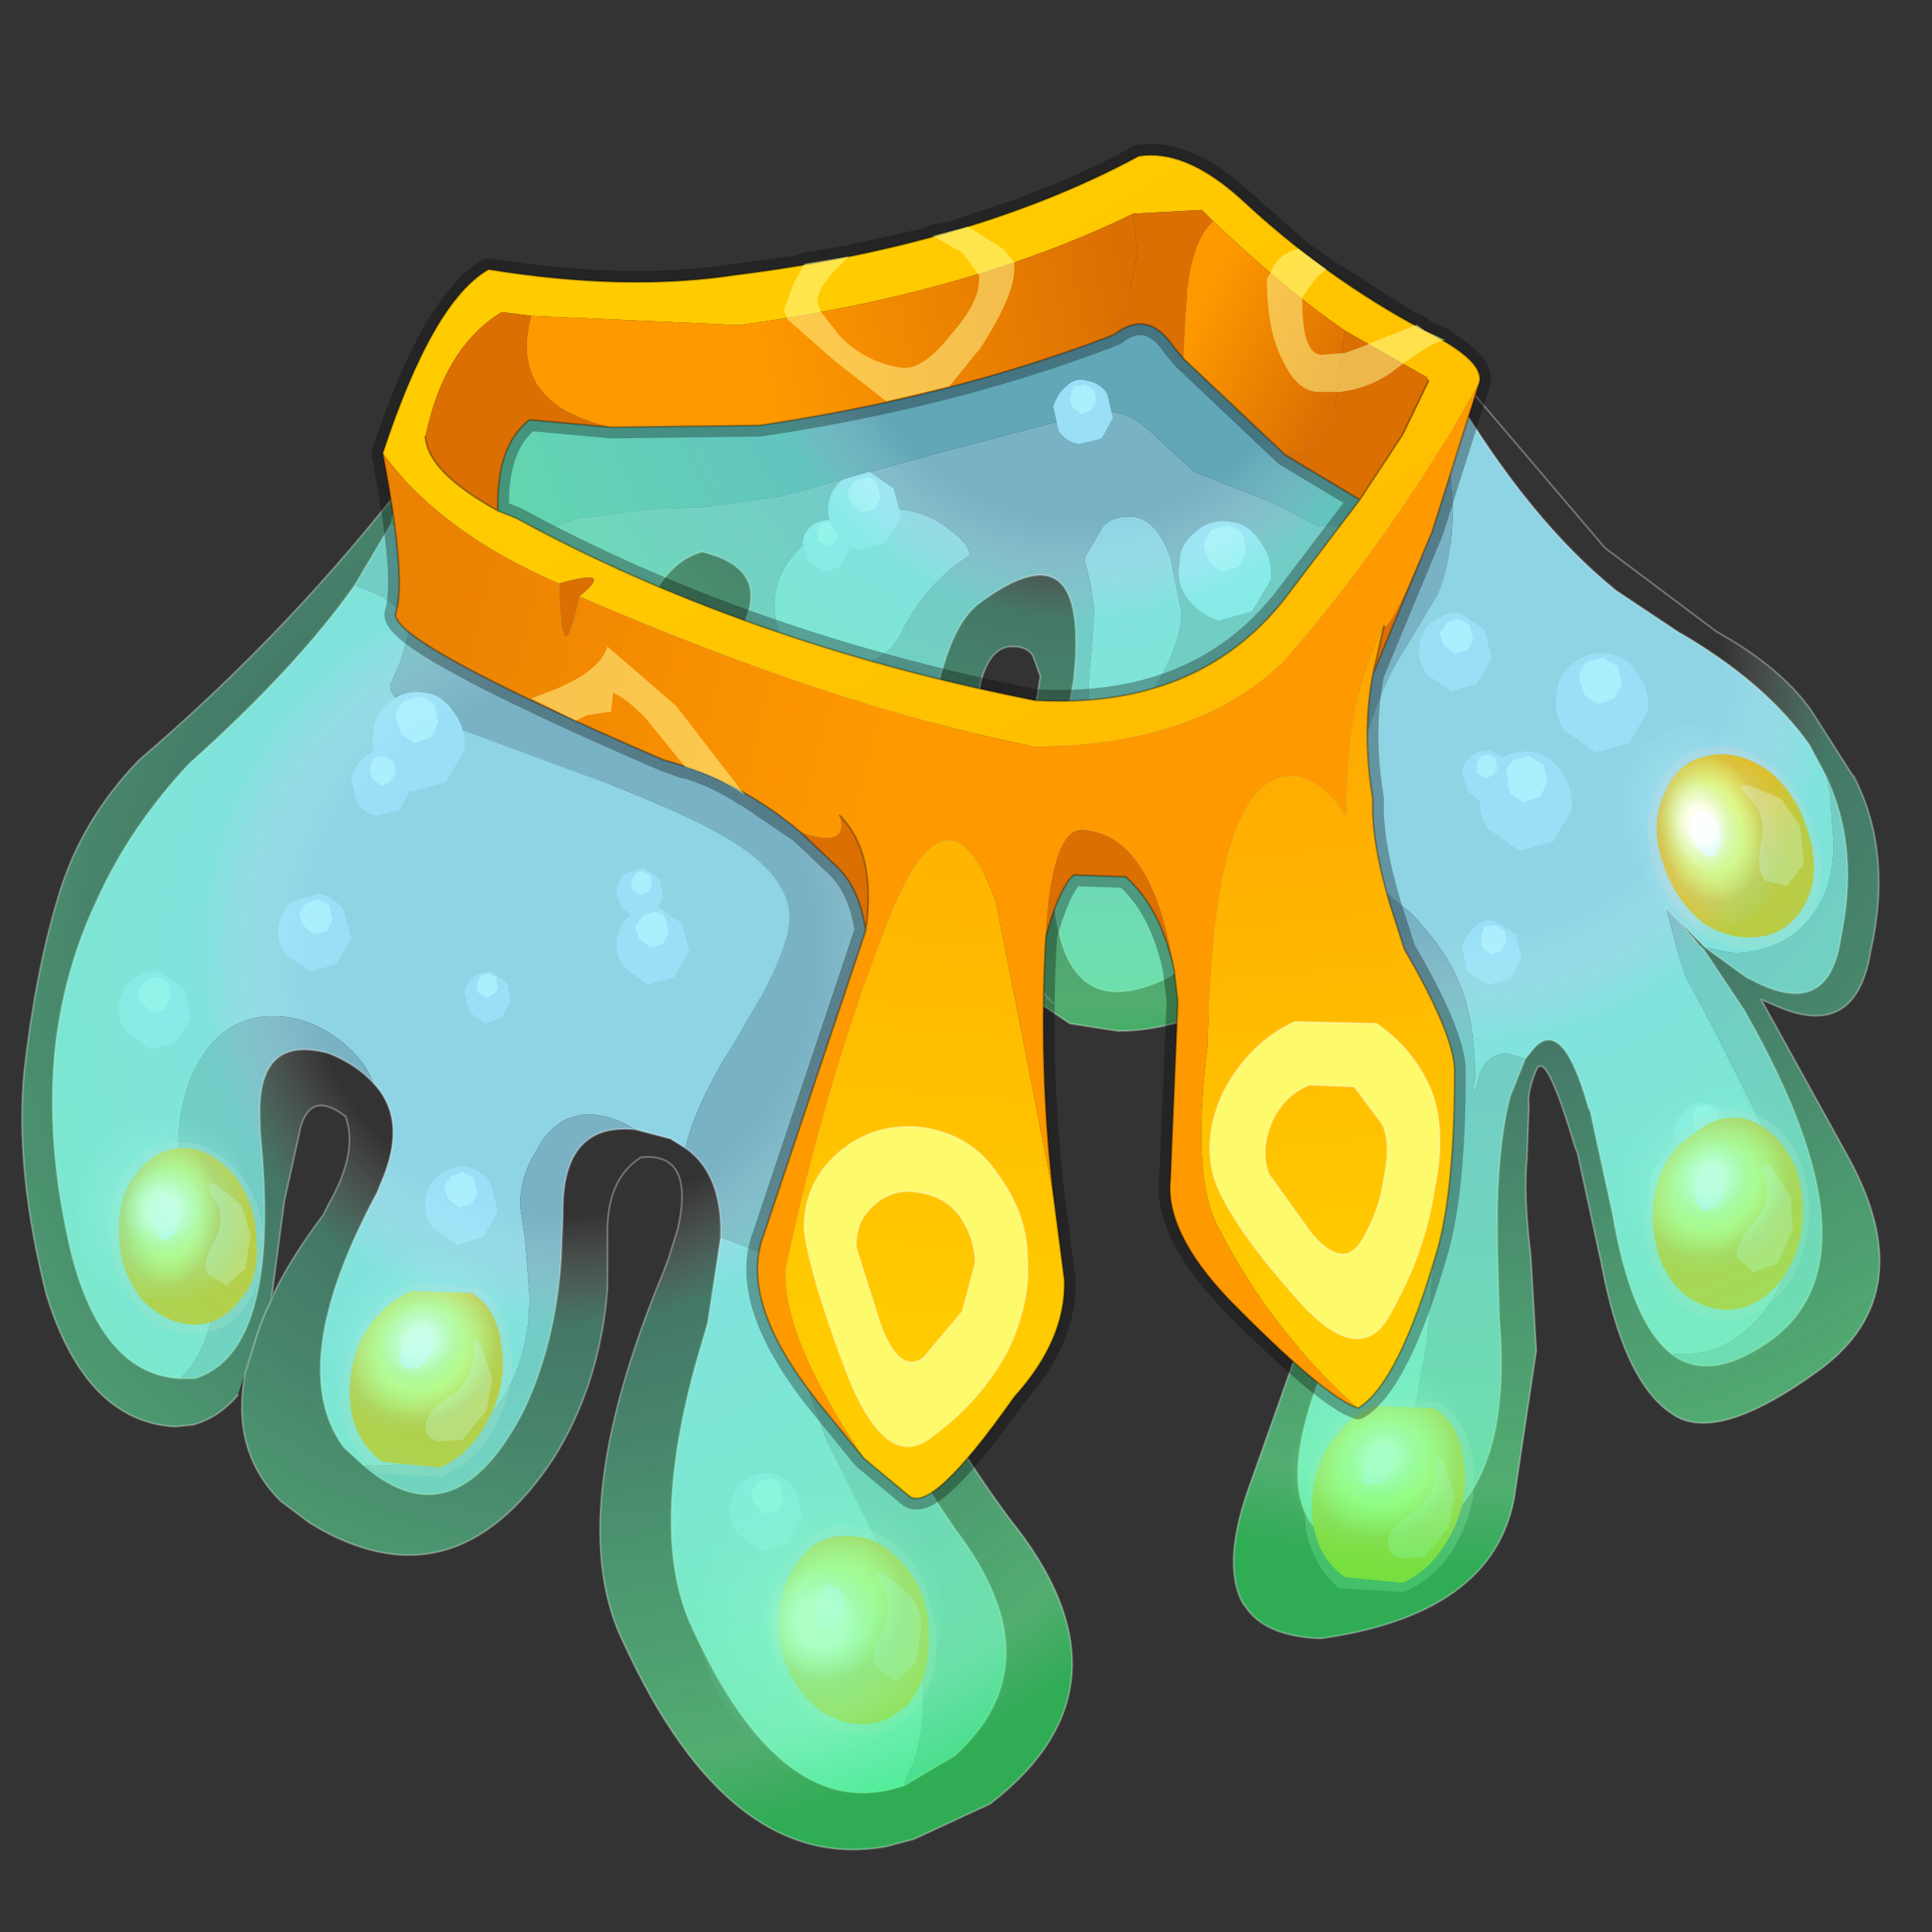 <?xml version="1.0" encoding="UTF-8" standalone="no"?>
<svg xmlns:xlink="http://www.w3.org/1999/xlink" height="520.0px" width="520.0px" xmlns="http://www.w3.org/2000/svg">
  <rect width="100%" height="100%" fill="#333333" stroke="none"/>
  <g transform="matrix(10.0, 0.0, 0.0, 10.0, 0.0, 0.0)">
    <use height="52.0" transform="matrix(1.0, 0.0, 0.0, 1.0, 0.0, 0.0)" width="52.0" xlink:href="#shape0"/>
  </g>
  <defs>
    <g id="shape0" transform="matrix(1.0, 0.0, 0.0, 1.0, 0.0, 0.0)">
      <path d="M52.0 0.0 L52.0 52.0 0.0 52.0 0.0 0.0 52.0 0.0" fill="#33cc33" fill-opacity="0.0" fill-rule="evenodd" stroke="none"/>
      <path d="M38.7 14.15 L35.45 14.15 34.3 13.55 32.15 12.7 31.0 11.65 Q30.4 11.05 29.6 11.05 L25.4 12.15 21.05 13.35 18.95 13.65 17.5 13.7 15.6 13.95 Q14.2 14.3 14.2 15.0 L14.25 15.5 14.55 16.0 12.65 17.25 12.35 18.55 Q11.8 20.25 10.45 22.7 8.2 26.8 11.2 27.1 15.35 26.55 16.6 20.35 L16.95 18.2 Q17.4 15.25 18.9 14.85 20.95 15.35 19.8 17.2 18.65 18.95 18.5 22.7 18.2 27.4 22.35 28.0 24.85 28.2 24.8 24.35 24.75 17.35 26.4 16.2 29.35 14.05 28.9 18.3 27.0 28.5 31.45 26.3 34.5 24.45 35.85 17.35 36.5 19.9 37.85 21.65 L38.5 22.4 Q42.0 25.6 43.55 23.35 45.8 19.6 41.55 17.2 39.95 16.4 38.7 14.15 M21.95 14.4 Q22.95 13.7 24.0 13.7 24.85 13.7 25.55 14.25 26.1 14.65 26.1 14.95 L25.8 15.15 Q24.8 15.9 24.25 17.05 23.8 17.95 22.55 17.95 21.5 17.95 21.15 17.4 20.85 17.0 20.85 16.25 20.85 15.2 21.95 14.4 M29.7 14.15 Q29.95 13.9 30.4 13.9 31.1 13.9 31.5 15.0 L31.8 16.5 Q31.8 17.3 31.0 18.65 30.2 19.95 29.85 19.95 29.3 19.95 29.3 18.4 L29.4 17.25 29.45 16.4 29.35 15.7 29.3 15.5 29.2 15.1 29.2 15.0 29.7 14.15" fill="#79b2c4" fill-rule="evenodd" stroke="none"/>
      <path d="M29.7 14.15 L29.2 15.0 29.2 15.1 29.3 15.5 29.35 15.7 29.45 16.4 29.4 17.25 29.3 18.4 Q29.3 19.95 29.85 19.95 30.2 19.95 31.0 18.65 31.8 17.3 31.8 16.5 L31.5 15.0 Q31.1 13.9 30.4 13.9 29.95 13.9 29.7 14.15 M21.95 14.4 Q20.85 15.2 20.85 16.25 20.85 17.0 21.15 17.4 21.5 17.95 22.55 17.95 23.8 17.95 24.25 17.05 24.8 15.9 25.8 15.15 L26.1 14.95 Q26.1 14.65 25.55 14.25 24.85 13.7 24.0 13.7 22.95 13.7 21.95 14.4" fill="#8ed4e5" fill-rule="evenodd" stroke="none"/>
      <path d="M38.7 14.15 L38.25 13.35 37.75 12.2 36.5 12.8 36.65 11.5 30.85 7.7 13.1 11.35 11.2 13.95 12.65 16.9 12.65 17.25 14.55 16.0 14.25 15.5 14.2 15.0 Q14.2 14.3 15.6 13.95 L17.5 13.7 18.95 13.65 21.05 13.35 25.4 12.15 29.6 11.05 Q30.4 11.05 31.0 11.65 L32.15 12.7 34.3 13.55 35.45 14.15 38.7 14.15" fill="#61a7b8" fill-rule="evenodd" stroke="none"/>
      <path d="M12.65 17.25 L12.65 16.9 11.2 13.95 13.1 11.35 30.85 7.7 36.65 11.5 36.5 12.8 37.75 12.2 38.25 13.35 38.7 14.15 M12.65 17.25 L12.35 18.55 Q11.8 20.25 10.45 22.7 8.2 26.8 11.2 27.1 15.35 26.55 16.6 20.35 L16.95 18.2 Q17.4 15.25 18.9 14.85 20.95 15.35 19.8 17.2 18.65 18.95 18.5 22.7 18.2 27.4 22.35 28.0 24.85 28.2 24.8 24.35 24.75 17.35 26.4 16.2 29.35 14.05 28.9 18.3 27.0 28.5 31.45 26.3 34.5 24.45 35.85 17.35 36.5 19.9 37.85 21.65 L38.5 22.4 Q42.0 25.6 43.55 23.35 45.8 19.6 41.55 17.2 39.95 16.4 38.7 14.15 M30.85 7.7 L31.1 7.65" fill="none" stroke="#ffffff" stroke-linecap="round" stroke-linejoin="round" stroke-opacity="0.302" stroke-width="0.05"/>
      <path d="M32.8 16.7 Q32.3 16.55 31.95 16.1 31.65 15.65 31.75 15.15 31.75 14.65 32.2 14.3 32.6 13.95 33.15 14.05 33.6 14.1 33.9 14.55 34.25 15.0 34.2 15.6 L33.7 16.45 32.8 16.7" fill="#99e0f7" fill-rule="evenodd" stroke="none"/>
      <path d="M32.4 14.7 Q32.45 14.4 32.65 14.25 L33.05 14.15 Q33.3 14.2 33.45 14.4 L33.55 14.85 33.35 15.25 32.9 15.4 32.55 15.15 32.4 14.7" fill="#abeefe" fill-rule="evenodd" stroke="none"/>
      <path d="M29.05 11.95 Q28.7 11.9 28.5 11.6 L28.35 10.95 Q28.45 10.6 28.7 10.4 28.95 10.15 29.25 10.25 29.6 10.3 29.8 10.6 L29.95 11.25 29.65 11.8 29.05 11.95" fill="#99e0f7" fill-rule="evenodd" stroke="none"/>
      <path d="M28.8 10.7 L28.9 10.4 29.2 10.35 29.45 10.5 29.5 10.8 29.35 11.05 29.1 11.15 28.85 10.95 28.8 10.7" fill="#abeefe" fill-rule="evenodd" stroke="none"/>
      <path d="M22.15 15.4 L21.75 15.1 21.6 14.6 Q21.65 14.3 21.85 14.15 22.05 14.0 22.3 14.0 22.6 14.05 22.75 14.3 L22.85 14.8 22.6 15.25 22.15 15.4" fill="#99e0f7" fill-rule="evenodd" stroke="none"/>
      <path d="M22.0 14.3 L22.1 14.1 22.3 14.05 22.5 14.15 22.55 14.45 22.45 14.6 22.25 14.7 22.0 14.55 22.0 14.3" fill="#abeefe" fill-rule="evenodd" stroke="none"/>
      <path d="M23.15 14.8 Q22.75 14.7 22.5 14.35 22.25 14.0 22.3 13.6 22.35 13.15 22.7 12.9 L23.4 12.7 24.05 13.15 24.25 13.9 23.85 14.6 23.15 14.8" fill="#99e0f7" fill-rule="evenodd" stroke="none"/>
      <path d="M22.8 13.25 L23.0 12.95 23.3 12.85 Q23.5 12.85 23.6 13.0 L23.7 13.4 23.55 13.7 23.2 13.8 22.9 13.55 22.8 13.25" fill="#abeefe" fill-rule="evenodd" stroke="none"/>
      <path d="M27.65 25.65 Q27.65 26.7 28.05 27.05 L28.8 27.55 30.1 27.75 Q31.55 27.75 33.35 26.9 35.7 25.75 37.05 23.75 L37.85 21.65 38.25 19.85 38.8 16.75 38.45 14.15 38.35 13.8 38.25 13.35 Q37.7 11.1 37.05 10.6 36.7 10.3 35.7 9.9 L33.85 9.0 31.8 7.7 Q30.95 7.2 30.25 7.2 29.15 7.2 27.4 7.85 L25.0 8.8 21.6 9.5 17.6 10.05 15.3 10.2 Q13.75 10.3 12.45 10.9 11.15 11.5 10.55 14.0 9.95 16.45 10.75 17.3 11.5 18.1 12.35 18.55 L13.85 19.2 16.6 20.35 16.65 20.35 Q17.95 21.1 17.95 22.25 L17.85 23.3 17.7 24.4 Q17.7 25.75 18.5 27.1 19.75 29.4 22.5 29.4 24.75 29.4 25.85 27.8 26.6 26.7 26.6 25.2 L26.4 23.0 26.25 20.65 Q26.25 19.1 26.4 18.35 26.65 17.4 27.25 17.4 27.65 17.4 27.8 17.65 L28.0 18.2 27.7 20.15 Q27.4 22.2 27.4 23.4 27.4 24.45 27.55 25.3 L27.55 25.35 27.65 25.65 Q27.9 26.65 28.35 27.0 27.9 26.65 27.65 25.65" fill="url(#gradient0)" fill-rule="evenodd" stroke="none"/>
      <path d="M27.65 25.65 L27.55 25.35 27.55 25.3 Q27.4 24.45 27.4 23.4 27.4 22.2 27.7 20.15 L28.0 18.2 27.8 17.65 Q27.65 17.4 27.25 17.4 26.65 17.4 26.4 18.35 26.25 19.1 26.25 20.65 L26.4 23.0 26.6 25.2 Q26.6 26.7 25.85 27.8 24.75 29.4 22.5 29.4 19.75 29.4 18.5 27.1 17.7 25.75 17.7 24.4 L17.85 23.3 17.95 22.25 Q17.95 21.1 16.65 20.35 L16.6 20.35 13.85 19.2 12.35 18.55 Q11.5 18.1 10.75 17.3 9.95 16.45 10.55 14.0 11.15 11.5 12.45 10.9 13.75 10.3 15.3 10.2 L17.6 10.05 21.6 9.5 25.0 8.8 27.4 7.85 Q29.15 7.2 30.25 7.2 30.95 7.2 31.8 7.7 L33.85 9.0 35.7 9.9 Q36.7 10.3 37.05 10.6 37.7 11.1 38.25 13.35 L38.35 13.8 38.45 14.15 38.8 16.75 38.25 19.85 37.85 21.65 37.05 23.75 Q35.7 25.75 33.35 26.9 31.55 27.75 30.1 27.75 L28.8 27.55 28.05 27.05 Q27.65 26.7 27.65 25.65 27.9 26.65 28.35 27.0" fill="none" stroke="#ffffff" stroke-linecap="round" stroke-linejoin="round" stroke-opacity="0.302" stroke-width="0.05"/>
      <path d="M24.35 48.05 L24.4 47.85 Q24.85 47.0 24.85 45.7 24.85 43.8 24.05 42.35 L22.2 38.65 21.5 36.65 21.2 35.6 20.85 33.85 19.4 33.3 19.05 35.6 18.95 35.95 Q17.35 41.15 18.65 43.85 21.1 49.2 24.35 48.05 M18.45 30.9 Q18.7 29.75 19.8 28.0 L20.55 26.7 Q21.25 25.35 21.25 24.7 21.25 23.8 20.15 22.95 19.15 22.2 16.65 21.2 L11.9 19.45 Q10.5 18.95 10.5 18.45 L10.8 17.75 11.05 16.8 Q10.65 16.15 9.8 15.85 L9.55 15.75 Q8.0 17.95 5.1 20.55 3.5 22.25 2.6 24.25 1.75 26.05 1.5 28.1 1.2 30.8 1.95 33.85 2.8 37.0 4.85 37.1 L5.05 36.9 Q5.7 36.0 5.7 35.2 L5.25 32.95 Q4.8 31.6 4.8 30.9 4.8 30.2 4.95 29.6 5.1 29.0 5.4 28.5 6.1 27.35 7.35 27.35 8.3 27.35 9.15 28.0 9.8 28.5 10.05 29.15 11.0 30.15 10.25 31.85 L10.15 32.1 Q7.65 36.75 9.25 38.95 L9.8 39.45 10.2 39.45 Q11.9 39.45 13.0 38.3 14.25 37.0 14.25 34.9 L14.15 33.55 14.15 33.5 14.0 32.45 Q14.0 31.65 14.45 30.95 14.95 30.0 15.85 30.0 16.45 30.0 17.1 30.4 L18.05 30.65 18.45 30.9 M38.75 10.85 L39.0 12.25 39.1 13.65 Q39.1 15.05 38.7 16.0 L37.8 17.5 Q36.9 18.85 36.1 22.25 L35.95 22.95 38.0 24.6 Q38.9 25.55 39.25 26.4 39.7 27.4 39.7 29.0 L39.65 29.35 39.65 29.45 39.7 29.35 39.85 28.85 Q40.1 28.35 40.55 28.35 L41.05 28.5 41.25 28.25 Q42.05 27.3 42.75 29.8 L42.8 29.9 43.4 32.65 Q43.9 35.6 45.0 36.45 L45.3 36.45 Q46.5 36.45 47.4 35.4 48.15 34.45 48.15 33.6 48.15 32.1 47.5 30.45 L46.15 27.75 45.35 26.25 45.15 25.6 44.85 24.45 45.25 24.85 45.9 25.5 46.65 25.65 Q47.75 25.65 48.5 24.95 49.35 24.15 49.35 22.7 L49.25 21.3 49.15 20.9 49.1 20.8 48.7 20.05 Q47.5 18.35 45.15 17.0 L43.5 15.9 Q41.15 14.0 39.05 10.45 L38.75 10.85 M35.25 40.95 Q37.3 40.6 38.1 37.8 L38.4 36.15 38.7 32.75 Q37.8 34.3 36.35 34.75 L35.3 37.7 Q34.65 39.75 35.15 40.75 L35.25 40.95" fill="#8ed4e5" fill-rule="evenodd" stroke="none"/>
      <path d="M10.9 14.3 L10.8 14.25 10.5 14.15 9.55 15.75 9.8 15.85 Q10.65 16.15 11.05 16.8 L10.8 17.75 10.5 18.45 Q10.5 18.95 11.9 19.45 L16.65 21.2 Q19.15 22.2 20.15 22.95 21.25 23.8 21.25 24.7 21.25 25.35 20.55 26.7 L19.8 28.0 Q18.7 29.75 18.45 30.9 19.45 31.6 19.4 33.3 L20.85 33.85 21.2 35.6 21.5 36.65 22.2 38.65 24.05 42.35 Q24.85 43.8 24.85 45.7 24.85 47.0 24.4 47.85 L24.35 48.05 25.7 47.25 Q28.45 44.75 25.7 41.15 24.35 39.2 23.65 37.55 23.1 36.25 23.0 35.15 L26.6 20.3 10.9 14.3 M4.85 37.1 L5.25 37.1 Q7.6 36.35 7.0 30.45 L7.0 30.25 Q6.85 27.8 8.85 28.35 9.6 28.65 10.05 29.15 9.8 28.5 9.15 28.0 8.3 27.35 7.35 27.35 6.1 27.35 5.4 28.5 5.1 29.0 4.95 29.6 4.8 30.2 4.8 30.9 4.8 31.6 5.25 32.95 L5.7 35.2 Q5.7 36.0 5.05 36.9 L4.85 37.1 M9.8 39.45 Q12.25 41.55 14.1 37.95 14.95 36.15 15.1 33.9 L15.15 32.7 Q15.1 30.2 17.1 30.4 16.45 30.0 15.85 30.0 14.95 30.0 14.45 30.95 14.0 31.65 14.0 32.45 L14.15 33.5 14.15 33.55 14.25 34.9 Q14.25 37.0 13.0 38.3 11.9 39.45 10.2 39.45 L9.8 39.45 M41.05 28.5 L40.55 28.35 Q40.1 28.35 39.85 28.85 L39.7 29.35 39.65 29.45 39.65 29.35 39.7 29.0 Q39.7 27.4 39.25 26.4 38.9 25.55 38.0 24.6 L35.95 22.95 36.1 22.25 Q36.9 18.85 37.8 17.5 L38.7 16.0 Q39.1 15.05 39.1 13.65 L39.0 12.25 38.75 10.85 32.65 19.35 36.65 27.75 36.9 28.95 Q37.3 31.45 36.65 33.75 L36.35 34.75 Q37.8 34.3 38.7 32.75 L38.4 36.15 38.1 37.8 Q37.3 40.6 35.25 40.95 35.75 41.6 36.9 41.7 40.85 41.25 40.35 35.45 L40.3 33.45 40.3 32.45 Q40.35 30.6 40.65 29.5 L41.05 28.5 M49.15 20.9 L49.25 21.3 49.35 22.7 Q49.35 24.15 48.5 24.95 47.75 25.65 46.65 25.65 L45.9 25.5 47.0 26.3 47.3 26.45 Q49.25 27.4 49.55 25.2 50.05 22.8 49.15 20.9 M45.25 24.85 L44.85 24.45 45.15 25.6 45.35 26.25 46.15 27.75 47.5 30.45 Q48.15 32.1 48.15 33.6 48.15 34.45 47.4 35.4 46.5 36.45 45.3 36.45 L45.0 36.45 Q46.0 37.2 47.55 36.15 50.8 33.95 46.95 27.2 L45.85 25.55 45.75 25.45 45.7 25.4 45.25 24.85" fill="#79b2c4" fill-rule="evenodd" stroke="none"/>
      <path d="M10.8 14.25 L10.9 14.3" fill="none" stroke="#009933" stroke-linecap="round" stroke-linejoin="round" stroke-width="0.05"/>
      <path d="M10.9 14.3 L26.6 20.3 23.0 35.15 Q23.1 36.25 23.65 37.55 24.35 39.2 25.7 41.15 28.45 44.75 25.7 47.25 L24.35 48.05 M19.4 33.3 Q19.45 31.6 18.45 30.9 M9.55 15.75 L10.5 14.15 10.8 14.25 M9.55 15.75 Q8.0 17.95 5.1 20.55 3.5 22.25 2.6 24.25 1.75 26.05 1.5 28.1 1.2 30.8 1.95 33.85 2.8 37.0 4.85 37.1 L5.25 37.1 Q7.6 36.35 7.0 30.45 L7.0 30.25 Q6.85 27.8 8.85 28.35 9.6 28.65 10.05 29.15 11.0 30.15 10.25 31.85 L10.15 32.1 Q7.65 36.75 9.25 38.95 L9.8 39.45 Q12.25 41.55 14.1 37.95 14.95 36.15 15.1 33.9 L15.15 32.7 Q15.1 30.2 17.1 30.4 L18.05 30.65 18.45 30.9 M41.05 28.5 L40.65 29.5 Q40.35 30.6 40.3 32.45 L40.3 33.45 40.35 35.45 Q40.85 41.25 36.9 41.7 35.75 41.6 35.25 40.95 M36.35 34.75 L36.65 33.75 Q37.3 31.45 36.9 28.95 L36.65 27.75 32.65 19.35 38.75 10.85 39.05 10.45 Q41.15 14.0 43.5 15.9 L45.15 17.0 Q47.5 18.35 48.7 20.05 L49.1 20.8 49.15 20.9 M45.9 25.5 L45.25 24.85 44.85 24.45 M45.0 36.45 Q43.9 35.6 43.4 32.65 L42.8 29.9 42.75 29.8 Q42.05 27.3 41.25 28.25 L41.05 28.5 M39.0 10.3 L39.05 10.45 M36.35 34.75 L35.3 37.7 Q34.65 39.75 35.15 40.75 L35.25 40.95 M19.4 33.3 L19.05 35.6 18.95 35.95 Q17.35 41.15 18.65 43.85 21.1 49.2 24.35 48.05 M45.9 25.5 L47.0 26.3 47.3 26.45 Q49.25 27.4 49.55 25.2 50.05 22.8 49.15 20.9 M45.7 25.4 L45.25 24.85 M45.0 36.45 Q46.0 37.2 47.55 36.15 50.8 33.95 46.95 27.2 L45.85 25.55 45.75 25.45" fill="none" stroke="#ffffff" stroke-linecap="round" stroke-linejoin="round" stroke-opacity="0.302" stroke-width="0.05"/>
      <path d="M11.1 21.3 Q10.6 21.15 10.25 20.7 9.95 20.25 10.05 19.75 10.05 19.25 10.5 18.9 10.9 18.55 11.45 18.65 11.9 18.7 12.2 19.15 12.55 19.6 12.5 20.2 L12.0 21.05 11.1 21.3" fill="#99e0f7" fill-rule="evenodd" stroke="none"/>
      <path d="M10.65 19.3 Q10.7 19.0 10.9 18.85 L11.3 18.75 Q11.55 18.8 11.7 19.0 L11.8 19.45 11.6 19.85 11.15 20.0 10.8 19.75 10.65 19.3" fill="#abeefe" fill-rule="evenodd" stroke="none"/>
      <path d="M10.15 21.95 Q9.8 21.9 9.6 21.6 L9.45 20.95 Q9.55 20.6 9.8 20.4 10.05 20.15 10.35 20.25 10.7 20.3 10.9 20.6 L11.05 21.25 10.75 21.8 10.15 21.95" fill="#99e0f7" fill-rule="evenodd" stroke="none"/>
      <path d="M9.95 20.7 L10.05 20.4 10.35 20.35 10.6 20.5 10.65 20.8 10.5 21.05 10.25 21.15 10.0 20.95 9.95 20.7" fill="#abeefe" fill-rule="evenodd" stroke="none"/>
      <path d="M13.05 27.55 L12.65 27.25 12.5 26.75 Q12.55 26.45 12.75 26.3 12.95 26.15 13.2 26.15 L13.65 26.45 13.75 26.95 13.5 27.4 13.05 27.55" fill="#99e0f7" fill-rule="evenodd" stroke="none"/>
      <path d="M12.85 26.45 L12.95 26.25 13.15 26.2 13.35 26.3 13.4 26.6 13.3 26.75 13.1 26.85 12.85 26.7 12.85 26.45" fill="#abeefe" fill-rule="evenodd" stroke="none"/>
      <path d="M17.15 24.75 L16.75 24.45 Q16.6 24.2 16.6 23.95 16.65 23.65 16.85 23.5 L17.3 23.35 17.75 23.65 17.85 24.15 17.6 24.6 17.15 24.75" fill="#99e0f7" fill-rule="evenodd" stroke="none"/>
      <path d="M17.0 23.7 L17.1 23.5 17.3 23.45 17.5 23.55 17.55 23.85 17.45 24.0 17.25 24.1 17.0 23.95 17.0 23.7" fill="#abeefe" fill-rule="evenodd" stroke="none"/>
      <path d="M4.05 28.25 L3.4 27.8 Q3.15 27.45 3.2 27.05 3.25 26.6 3.6 26.35 3.95 26.1 4.3 26.15 L4.95 26.6 5.15 27.35 4.75 28.05 4.05 28.25" fill="#99e0f7" fill-rule="evenodd" stroke="none"/>
      <path d="M3.7 26.7 L3.9 26.4 4.2 26.3 Q4.4 26.3 4.5 26.45 L4.6 26.85 4.45 27.15 4.1 27.25 3.8 27.0 3.7 26.7" fill="#abeefe" fill-rule="evenodd" stroke="none"/>
      <path d="M8.35 26.15 L7.7 25.7 Q7.45 25.35 7.5 24.95 7.55 24.5 7.9 24.25 L8.6 24.05 Q9.0 24.15 9.25 24.5 L9.45 25.25 9.05 25.95 8.35 26.15" fill="#99e0f7" fill-rule="evenodd" stroke="none"/>
      <path d="M8.05 24.6 L8.25 24.3 8.55 24.2 8.85 24.35 8.95 24.75 8.8 25.05 8.45 25.15 8.15 24.9 8.05 24.6" fill="#abeefe" fill-rule="evenodd" stroke="none"/>
      <path d="M12.3 33.5 L11.65 33.05 Q11.4 32.7 11.45 32.3 11.5 31.85 11.85 31.6 12.2 31.35 12.55 31.4 12.95 31.5 13.2 31.85 L13.4 32.6 13.0 33.3 12.3 33.5" fill="#99e0f7" fill-rule="evenodd" stroke="none"/>
      <path d="M11.95 31.95 L12.15 31.65 12.45 31.55 12.75 31.7 12.85 32.1 12.7 32.4 12.35 32.5 12.05 32.25 11.95 31.95" fill="#abeefe" fill-rule="evenodd" stroke="none"/>
      <path d="M20.5 41.75 L19.85 41.3 Q19.6 40.95 19.65 40.55 19.7 40.1 20.05 39.85 20.4 39.6 20.75 39.65 21.15 39.75 21.4 40.1 L21.6 40.85 21.2 41.55 20.5 41.75" fill="#99e0f7" fill-rule="evenodd" stroke="none"/>
      <path d="M20.2 40.2 L20.4 39.9 20.7 39.8 Q20.9 39.8 21.0 39.95 L21.1 40.35 20.95 40.65 20.6 40.75 20.3 40.5 20.2 40.2" fill="#abeefe" fill-rule="evenodd" stroke="none"/>
      <path d="M17.45 26.5 L16.8 26.05 Q16.55 25.7 16.6 25.3 16.65 24.85 17.0 24.6 L17.7 24.4 18.35 24.85 18.55 25.6 18.15 26.3 17.45 26.5" fill="#99e0f7" fill-rule="evenodd" stroke="none"/>
      <path d="M17.1 24.95 L17.3 24.65 17.6 24.55 Q17.8 24.55 17.9 24.7 L18.0 25.1 17.85 25.4 17.5 25.5 17.2 25.25 17.1 24.95" fill="#abeefe" fill-rule="evenodd" stroke="none"/>
      <path d="M40.9 22.9 L40.05 22.3 Q39.75 21.85 39.85 21.35 39.85 20.85 40.3 20.5 40.7 20.15 41.25 20.25 41.7 20.3 42.0 20.75 42.35 21.2 42.3 21.8 L41.8 22.65 40.9 22.9" fill="#99e0f7" fill-rule="evenodd" stroke="none"/>
      <path d="M40.5 20.9 Q40.55 20.6 40.75 20.45 L41.15 20.35 41.55 20.6 41.65 21.05 41.45 21.45 41.0 21.6 40.65 21.35 40.5 20.9" fill="#abeefe" fill-rule="evenodd" stroke="none"/>
      <path d="M40.05 26.5 L39.5 26.15 39.35 25.5 Q39.45 25.15 39.7 24.95 39.95 24.7 40.25 24.8 L40.8 25.15 40.95 25.8 40.65 26.35 40.05 26.5" fill="#99e0f7" fill-rule="evenodd" stroke="none"/>
      <path d="M39.85 25.25 L39.95 24.95 40.25 24.9 40.5 25.05 40.55 25.35 40.4 25.6 40.15 25.7 39.9 25.5 39.85 25.25" fill="#abeefe" fill-rule="evenodd" stroke="none"/>
      <path d="M39.9 21.6 L39.5 21.3 39.35 20.8 Q39.4 20.5 39.6 20.35 39.8 20.2 40.05 20.2 40.35 20.25 40.5 20.5 L40.6 21.0 40.35 21.45 39.9 21.6" fill="#99e0f7" fill-rule="evenodd" stroke="none"/>
      <path d="M39.75 20.55 L39.85 20.35 40.05 20.3 40.25 20.4 40.3 20.7 40.2 20.85 40.0 20.95 39.75 20.8 39.75 20.55" fill="#abeefe" fill-rule="evenodd" stroke="none"/>
      <path d="M39.05 18.6 L38.4 18.15 Q38.15 17.8 38.2 17.4 38.25 16.95 38.6 16.7 38.95 16.45 39.3 16.5 L39.95 16.95 40.15 17.7 39.75 18.4 39.05 18.6" fill="#99e0f7" fill-rule="evenodd" stroke="none"/>
      <path d="M38.75 17.05 L38.95 16.75 39.25 16.65 39.55 16.8 39.65 17.2 39.5 17.5 39.15 17.6 38.85 17.35 38.75 17.05" fill="#abeefe" fill-rule="evenodd" stroke="none"/>
      <path d="M45.4 22.9 L44.85 22.55 44.7 21.9 Q44.8 21.55 45.05 21.35 45.3 21.1 45.6 21.2 45.95 21.25 46.15 21.55 L46.3 22.2 46.0 22.75 45.4 22.9" fill="#99e0f7" fill-rule="evenodd" stroke="none"/>
      <path d="M45.2 21.6 L45.3 21.3 45.6 21.25 45.85 21.4 45.9 21.7 45.75 21.95 45.5 22.05 45.25 21.85 45.2 21.6" fill="#abeefe" fill-rule="evenodd" stroke="none"/>
      <path d="M45.75 31.4 L45.2 31.05 45.05 30.4 Q45.15 30.05 45.4 29.85 45.65 29.6 45.95 29.7 46.3 29.75 46.5 30.05 L46.65 30.7 46.35 31.25 45.75 31.4" fill="#99e0f7" fill-rule="evenodd" stroke="none"/>
      <path d="M45.55 30.1 L45.65 29.8 45.95 29.75 46.2 29.9 46.25 30.2 46.1 30.45 45.85 30.55 45.6 30.35 45.55 30.1" fill="#abeefe" fill-rule="evenodd" stroke="none"/>
      <path d="M45.45 33.5 L44.6 32.9 Q44.3 32.45 44.4 31.95 44.4 31.45 44.85 31.1 45.25 30.75 45.8 30.85 46.25 30.9 46.55 31.35 46.9 31.8 46.85 32.4 L46.35 33.25 45.45 33.5" fill="#99e0f7" fill-rule="evenodd" stroke="none"/>
      <path d="M45.0 31.55 Q45.05 31.25 45.25 31.1 L45.65 31.0 46.05 31.25 46.15 31.7 45.95 32.1 45.5 32.25 45.15 32.0 45.0 31.55" fill="#abeefe" fill-rule="evenodd" stroke="none"/>
      <path d="M42.95 20.25 L42.1 19.65 Q41.8 19.2 41.9 18.7 41.9 18.2 42.35 17.85 42.75 17.5 43.3 17.6 43.75 17.65 44.05 18.1 44.4 18.55 44.35 19.15 L43.85 20.0 42.95 20.25" fill="#99e0f7" fill-rule="evenodd" stroke="none"/>
      <path d="M42.5 18.25 Q42.55 17.95 42.75 17.8 L43.15 17.7 43.55 17.95 43.65 18.4 43.45 18.8 43.0 18.95 42.65 18.7 42.5 18.25" fill="#abeefe" fill-rule="evenodd" stroke="none"/>
      <path d="M7.1 33.4 Q7.05 32.35 6.45 31.6 5.75 30.75 4.9 30.75 4.1 30.65 3.5 31.4 2.9 32.1 2.95 33.25 3.0 34.3 3.65 35.1 4.25 35.85 5.1 35.9 5.95 35.95 6.55 35.25 7.1 34.55 7.1 33.4" fill="#d3d3d3" fill-opacity="0.302" fill-rule="evenodd" stroke="none"/>
      <path d="M6.9 33.4 Q6.9 32.45 6.35 31.7 5.7 30.9 4.95 30.9 4.2 30.9 3.7 31.55 3.15 32.2 3.2 33.2 3.2 34.15 3.8 34.95 4.4 35.6 5.15 35.65 5.9 35.7 6.45 35.0 7.0 34.4 6.9 33.4" fill="url(#gradient1)" fill-rule="evenodd" stroke="none"/>
      <path d="M4.15 32.4 L4.1 32.8 4.25 33.25 Q4.35 33.4 4.5 33.35 L4.75 33.15 4.85 32.7 4.65 32.3 4.4 32.15 4.15 32.4" fill="#ffffff" fill-rule="evenodd" stroke="none"/>
      <path d="M5.75 32.25 Q6.1 32.75 5.8 33.35 5.4 34.0 5.6 34.3 L6.1 34.6 6.6 34.15 6.75 33.25 6.5 32.45 5.85 31.9 Q5.45 31.75 5.75 32.25" fill="#ffffff" fill-opacity="0.302" fill-rule="evenodd" stroke="none"/>
      <path d="M3.55 30.15 Q2.6 30.6 2.3 31.55 1.9 32.65 2.25 33.55 2.65 34.6 3.55 34.95 L5.35 35.0 Q6.15 34.55 6.55 33.45 L6.75 32.2 6.55 31.6 Q6.2 30.5 5.3 30.15 4.5 29.85 3.65 30.15 L3.55 30.15" fill="url(#gradient2)" fill-rule="evenodd" stroke="none"/>
      <path d="M25.2 44.0 Q25.1 42.85 24.5 42.0 23.75 41.1 22.85 41.05 21.95 41.0 21.35 41.85 20.65 42.6 20.7 43.75 20.8 44.95 21.45 45.8 22.15 46.6 23.05 46.7 23.95 46.75 24.65 46.0 25.25 45.2 25.2 44.0" fill="#d3d3d3" fill-opacity="0.302" fill-rule="evenodd" stroke="none"/>
      <path d="M25.0 44.0 Q25.0 42.9 24.35 42.15 23.7 41.35 22.9 41.35 22.05 41.25 21.5 42.0 20.95 42.7 20.95 43.8 21.0 44.85 21.65 45.65 22.3 46.35 23.1 46.4 23.9 46.45 24.5 45.8 25.05 45.05 25.0 44.0" fill="url(#gradient3)" fill-rule="evenodd" stroke="none"/>
      <path d="M22.05 42.85 L21.95 43.3 22.1 43.8 22.4 43.9 22.65 43.7 22.75 43.2 22.6 42.75 22.3 42.65 22.05 42.85" fill="#ffffff" fill-rule="evenodd" stroke="none"/>
      <path d="M23.75 42.7 Q24.05 43.3 23.75 43.9 23.4 44.6 23.6 44.9 L24.1 45.25 24.65 44.75 24.8 43.8 Q24.8 43.25 24.5 42.95 L23.8 42.35 Q23.4 42.15 23.75 42.7" fill="#ffffff" fill-opacity="0.302" fill-rule="evenodd" stroke="none"/>
      <path d="M20.9 40.15 Q19.55 40.8 19.1 42.25 18.6 43.75 19.1 45.1 19.75 46.65 20.95 47.25 L23.45 47.3 Q24.65 46.65 25.15 45.1 L25.4 43.2 25.15 42.25 Q24.6 40.7 23.35 40.15 L21.0 40.1 20.9 40.15" fill="url(#gradient4)" fill-rule="evenodd" stroke="none"/>
      <path d="M13.35 38.35 Q13.9 37.3 13.75 36.25 13.6 35.1 12.8 34.65 L11.1 34.55 Q10.15 34.9 9.6 35.95 9.1 36.9 9.25 38.05 9.45 39.1 10.15 39.65 L11.85 39.75 Q12.8 39.4 13.35 38.35" fill="#d3d3d3" fill-opacity="0.302" fill-rule="evenodd" stroke="none"/>
      <path d="M13.15 38.2 Q13.65 37.25 13.5 36.25 13.4 35.25 12.7 34.8 L11.1 34.75 Q10.3 35.05 9.75 36.0 9.3 36.95 9.45 37.95 9.6 38.85 10.3 39.35 L11.85 39.5 Q12.65 39.15 13.15 38.2" fill="url(#gradient5)" fill-rule="evenodd" stroke="none"/>
      <path d="M11.15 35.8 L10.85 36.15 10.75 36.6 10.9 36.85 11.3 36.8 11.6 36.45 11.7 36.0 11.45 35.7 11.15 35.8" fill="#ffffff" fill-rule="evenodd" stroke="none"/>
      <path d="M12.75 36.45 Q12.7 37.15 12.15 37.55 11.5 37.95 11.45 38.35 11.45 38.7 11.8 38.8 L12.45 38.75 13.1 37.95 13.25 37.1 12.95 36.2 Q12.7 35.85 12.75 36.45" fill="#ffffff" fill-opacity="0.302" fill-rule="evenodd" stroke="none"/>
      <path d="M11.8 33.35 Q10.7 33.3 9.8 34.0 8.9 34.8 8.8 35.9 8.55 37.05 9.2 37.85 9.8 38.65 10.9 38.8 11.9 38.85 12.85 38.1 13.4 37.65 13.65 37.0 L13.85 36.35 Q14.1 35.1 13.45 34.3 12.8 33.55 11.9 33.4 L11.8 33.35" fill="url(#gradient6)" fill-rule="evenodd" stroke="none"/>
      <path d="M39.25 41.45 Q39.8 40.4 39.65 39.35 39.5 38.2 38.7 37.75 L37.0 37.65 Q36.05 38.0 35.5 39.05 35.0 40.0 35.15 41.15 35.35 42.2 36.05 42.75 L37.75 42.85 Q38.7 42.5 39.25 41.45" fill="#d3d3d3" fill-opacity="0.302" fill-rule="evenodd" stroke="none"/>
      <path d="M39.05 41.3 Q39.55 40.35 39.4 39.35 39.3 38.35 38.6 37.9 L37.0 37.85 Q36.2 38.15 35.65 39.1 35.2 40.05 35.35 41.05 35.5 41.95 36.2 42.45 L37.75 42.6 Q38.55 42.25 39.05 41.3" fill="url(#gradient7)" fill-rule="evenodd" stroke="none"/>
      <path d="M37.05 38.9 Q36.85 39.0 36.75 39.25 L36.65 39.7 Q36.65 39.9 36.8 39.95 L37.2 39.9 37.5 39.55 37.6 39.1 37.35 38.8 37.05 38.9" fill="#ffffff" fill-rule="evenodd" stroke="none"/>
      <path d="M38.65 39.6 Q38.6 40.3 38.05 40.7 37.4 41.1 37.35 41.5 37.35 41.85 37.7 41.95 L38.35 41.9 39.0 41.1 39.15 40.25 38.85 39.35 Q38.6 39.0 38.65 39.6" fill="#ffffff" fill-opacity="0.302" fill-rule="evenodd" stroke="none"/>
      <path d="M37.7 36.5 Q36.6 36.45 35.7 37.15 34.8 37.95 34.7 39.05 34.45 40.2 35.1 41.0 35.7 41.8 36.8 41.95 37.8 42.0 38.75 41.25 L39.55 40.15 39.75 39.5 Q40.0 38.25 39.35 37.45 38.7 36.7 37.8 36.55 L37.7 36.5" fill="url(#gradient8)" fill-rule="evenodd" stroke="none"/>
      <path d="M48.6 33.4 Q48.85 32.25 48.45 31.25 48.0 30.25 47.1 29.95 46.25 29.7 45.45 30.3 44.65 30.9 44.4 32.05 44.1 33.2 44.55 34.2 45.0 35.15 45.9 35.45 46.75 35.7 47.55 35.15 48.35 34.55 48.6 33.4" fill="#d3d3d3" fill-opacity="0.302" fill-rule="evenodd" stroke="none"/>
      <path d="M48.45 33.35 Q48.65 32.3 48.3 31.35 47.85 30.45 47.1 30.15 46.3 29.9 45.55 30.55 44.8 31.0 44.55 32.05 44.35 33.1 44.75 34.05 45.15 34.9 45.9 35.15 46.75 35.45 47.5 34.9 48.2 34.35 48.45 33.35" fill="url(#gradient9)" fill-rule="evenodd" stroke="none"/>
      <path d="M45.8 31.5 L45.6 31.95 45.65 32.4 45.9 32.6 46.25 32.45 46.4 32.0 46.4 31.55 46.15 31.3 45.8 31.5" fill="#ffffff" fill-rule="evenodd" stroke="none"/>
      <path d="M47.5 31.75 Q47.7 32.4 47.2 32.9 46.7 33.5 46.75 33.85 L47.2 34.25 47.85 34.0 48.25 33.1 48.2 32.2 47.65 31.4 Q47.3 31.15 47.5 31.75" fill="#ffffff" fill-opacity="0.302" fill-rule="evenodd" stroke="none"/>
      <path d="M45.8 29.0 Q44.7 29.2 44.05 30.15 43.4 31.1 43.55 32.2 43.65 33.4 44.45 34.05 45.25 34.65 46.3 34.5 47.3 34.3 48.0 33.3 L48.55 32.0 48.55 31.3 Q48.5 30.1 47.65 29.45 46.85 28.9 45.9 29.0 L45.8 29.0" fill="url(#gradient10)" fill-rule="evenodd" stroke="none"/>
      <path d="M48.85 22.4 Q48.5 21.25 47.65 20.6 46.75 19.9 45.8 20.15 45.0 20.3 44.6 21.25 44.15 22.2 44.5 23.25 44.85 24.4 45.75 25.1 46.6 25.7 47.5 25.5 48.4 25.3 48.85 24.45 49.2 23.5 48.85 22.4" fill="#d3d3d3" fill-opacity="0.302" fill-rule="evenodd" stroke="none"/>
      <path d="M48.65 22.35 Q48.35 21.35 47.6 20.75 46.75 20.15 45.95 20.35 45.15 20.5 44.8 21.35 44.4 22.2 44.75 23.2 45.05 24.2 45.85 24.85 46.65 25.35 47.45 25.2 48.25 25.05 48.65 24.2 49.0 23.4 48.65 22.35" fill="url(#gradient11)" fill-rule="evenodd" stroke="none"/>
      <path d="M45.5 22.1 L45.55 22.6 45.8 22.95 Q46.0 23.1 46.15 23.05 L46.3 22.75 46.3 22.25 46.0 21.9 45.7 21.8 45.5 22.1" fill="#ffffff" fill-rule="evenodd" stroke="none"/>
      <path d="M47.1 21.5 Q47.55 21.95 47.4 22.7 47.25 23.4 47.5 23.7 L48.1 23.85 48.55 23.25 48.45 22.25 47.95 21.5 47.1 21.15 Q46.65 21.05 47.1 21.5" fill="#ffffff" fill-opacity="0.302" fill-rule="evenodd" stroke="none"/>
      <path d="M44.3 20.0 Q43.4 20.7 43.3 21.8 43.25 23.0 43.85 23.85 44.55 24.85 45.6 25.0 46.55 25.1 47.4 24.5 48.2 23.75 48.25 22.6 48.4 21.85 48.15 21.2 L47.8 20.6 Q47.15 19.6 46.05 19.45 45.15 19.35 44.35 19.95 L44.3 20.0" fill="url(#gradient12)" fill-rule="evenodd" stroke="none"/>
      <path d="M6.85 36.15 L6.6 36.95 Q6.2 39.05 7.55 40.4 L8.35 41.0 Q12.2 43.35 14.9 39.25 16.15 37.25 16.35 34.7 L16.35 33.3 Q16.3 31.75 17.25 31.15 18.7 31.0 18.25 33.05 L18.0 33.85 17.85 34.25 Q15.1 40.85 16.8 44.25 19.65 50.45 23.85 49.7 L24.6 49.5 26.65 48.55 Q30.8 45.35 27.15 40.85 25.5 38.6 24.65 36.75 L24.45 36.35 24.25 35.75 Q23.8 34.4 23.75 33.3 L26.1 26.35 25.3 20.6 11.8 15.2 11.15 12.65 Q7.9 16.9 3.75 20.45 2.15 22.1 1.55 24.2 0.95 26.2 0.65 28.85 0.4 31.5 1.25 34.85 2.3 38.25 4.7 38.4 L5.2 38.35 Q5.9 38.15 6.4 37.55 L6.85 36.15 Q7.0 35.6 7.3 35.0 L7.65 32.35 8.1 30.3 Q8.4 29.35 9.3 30.05 9.65 31.0 8.85 32.4 L8.7 32.7 Q7.9 33.75 7.4 34.75 L7.3 35.0 Q7.0 35.6 6.85 36.15" fill="url(#gradient13)" fill-rule="evenodd" stroke="none"/>
      <path d="M35.2 28.9 L35.5 30.2 Q36.0 32.9 35.25 35.45 L34.85 36.55 33.7 39.8 Q32.85 42.05 33.45 43.15 L33.6 43.35 Q34.15 44.05 35.55 44.1 40.15 43.45 40.75 40.35 L41.35 36.35 41.2 33.8 Q41.0 32.15 41.1 31.15 L41.15 29.75 Q41.1 29.4 41.35 28.8 41.6 28.2 42.4 30.9 L42.45 31.0 43.1 34.0 Q43.7 37.2 45.0 38.05 46.2 38.9 49.0 36.85 51.75 34.8 49.75 31.15 L47.4 26.9 47.75 27.05 Q49.95 28.05 50.35 25.6 50.95 22.95 49.9 20.9 L49.85 20.85 48.8 19.2 Q48.0 18.0 46.2 17.0 L43.2 14.75 39.2 10.05 Q37.2 16.45 30.55 19.85 L35.2 28.9" fill="url(#gradient14)" fill-rule="evenodd" stroke="none"/>
      <path d="M6.85 36.15 L6.6 36.95 Q6.2 39.05 7.55 40.4 L8.35 41.0 Q12.2 43.35 14.9 39.25 16.15 37.25 16.35 34.7 L16.35 33.3 Q16.3 31.75 17.25 31.15 18.7 31.0 18.25 33.05 L18.0 33.85 17.85 34.25 Q15.1 40.85 16.8 44.25 19.65 50.45 23.85 49.7 L24.6 49.5 26.65 48.55 Q30.8 45.35 27.15 40.85 25.5 38.6 24.65 36.75 L24.45 36.35 24.25 35.75 Q23.8 34.4 23.75 33.3 L26.1 26.35 25.3 20.6 11.8 15.2 11.15 12.65 Q7.9 16.9 3.75 20.45 2.15 22.1 1.55 24.2 0.95 26.2 0.65 28.85 0.4 31.5 1.25 34.85 2.3 38.25 4.7 38.4 L5.2 38.35 Q5.9 38.15 6.4 37.55 M6.85 36.15 Q7.0 35.6 7.3 35.0 L7.4 34.75 Q7.9 33.75 8.7 32.7 L8.85 32.4 Q9.65 31.0 9.3 30.05 8.4 29.35 8.1 30.3 L7.65 32.35 7.3 35.0 M35.2 28.9 L35.5 30.2 Q36.0 32.9 35.25 35.45 L34.85 36.55 33.7 39.8 Q32.85 42.05 33.45 43.15 L33.6 43.35 Q34.15 44.05 35.55 44.1 40.15 43.45 40.75 40.35 L41.35 36.35 41.2 33.8 Q41.0 32.15 41.1 31.15 L41.15 29.75 Q41.1 29.4 41.35 28.8 41.6 28.2 42.4 30.9 L42.45 31.0 43.1 34.0 Q43.7 37.2 45.0 38.05 46.2 38.9 49.0 36.85 51.75 34.8 49.75 31.15 L47.4 26.9 47.75 27.05 Q49.95 28.05 50.35 25.6 50.95 22.95 49.9 20.9 L49.85 20.85 48.8 19.2 Q48.0 18.0 46.2 17.0 L43.2 14.75 39.2 10.05 Q37.2 16.45 30.55 19.85 L35.2 28.9" fill="none" stroke="#ffffff" stroke-linecap="round" stroke-linejoin="round" stroke-opacity="0.302" stroke-width="0.05"/>
      <path d="M30.65 4.2 Q28.55 5.35 26.05 6.1 L25.65 6.25 25.1 6.35 25.1 6.4 22.85 6.9 21.65 7.1 21.6 7.15 19.8 7.4 Q16.85 7.85 13.15 7.25 11.65 8.1 10.3 12.2 10.95 15.6 10.65 16.5 10.45 17.25 17.85 20.45 L18.4 20.65 18.45 20.65 Q19.3 20.9 20.05 21.4 L20.0 21.35 21.55 22.4 22.55 23.35 Q23.15 23.95 23.3 25.05 L20.55 33.25 Q19.85 35.1 22.15 37.9 L23.25 39.25 24.45 40.25 Q25.05 40.8 27.3 37.6 28.7 36.05 28.65 34.45 L28.35 32.15 Q27.95 28.75 28.15 25.2 28.45 24.1 28.8 23.65 L28.9 23.55 30.3 23.6 Q31.25 24.45 31.6 26.1 L31.7 26.95 31.5 31.75 Q31.35 33.15 33.05 34.95 35.65 37.6 36.55 37.9 37.65 37.25 38.7 33.6 39.15 31.95 39.15 28.9 39.2 27.95 37.8 25.55 L37.4 24.3 Q36.9 22.6 36.95 21.5 36.65 19.75 36.95 18.15 L38.55 14.3 39.8 10.35 Q40.0 9.85 38.85 9.15 L38.9 9.15 38.35 8.9 38.15 8.75 38.05 8.75 35.7 7.25 35.05 6.8 33.4 5.35 Q31.9 4.0 30.65 4.2 M14.25 11.3 Q13.35 12.0 13.4 13.75 L13.9 13.95 Q20.05 17.3 27.85 18.85 32.2 19.1 34.55 16.15 L36.6 13.45 34.6 12.25 31.85 9.65 31.6 9.35 Q30.9 8.3 30.0 9.0 L29.75 9.1 Q25.5 10.7 20.45 11.45 L16.45 11.5 14.25 11.3" fill="none" stroke="#000000" stroke-linecap="round" stroke-linejoin="round" stroke-opacity="0.302" stroke-width="0.6"/>
      <path d="M39.8 10.35 Q40.05 9.75 38.35 8.9 35.7 7.5 33.4 5.35 31.9 4.0 30.65 4.2 26.2 6.6 19.8 7.4 16.85 7.85 13.15 7.25 11.65 8.1 10.3 12.2 11.9 14.35 15.05 15.7 16.6 15.25 15.6 16.05 22.4 19.0 27.85 20.1 32.25 20.05 34.55 17.8 37.4 14.55 39.8 10.35 M14.3 8.5 L19.9 8.75 Q26.1 7.9 30.5 5.75 L32.35 5.65 32.65 5.95 Q34.6 7.8 36.2 8.9 L38.4 10.15 38.45 10.25 37.75 11.7 36.6 13.45 34.55 16.15 Q32.2 19.1 27.85 18.85 20.05 17.3 13.9 13.95 L13.4 13.75 Q11.5 12.7 11.45 11.75 11.95 9.35 13.5 8.4 L14.3 8.5" fill="url(#gradient15)" fill-rule="evenodd" stroke="none"/>
      <path d="M21.55 22.4 L22.55 23.35 Q23.15 23.95 23.3 25.05 23.6 22.95 22.6 21.95 22.85 22.85 21.55 22.4 M28.15 25.2 Q28.45 24.1 28.8 23.65 L28.9 23.55 30.3 23.6 Q31.25 24.45 31.6 26.1 31.05 22.6 29.3 22.35 28.3 22.05 28.15 25.2 M36.95 18.15 L38.55 14.3 Q37.4 17.05 37.25 16.85 L36.95 18.15 M15.6 16.05 Q16.6 15.25 15.05 15.7 15.1 18.4 15.6 16.05 M30.5 5.75 L30.6 6.8 Q30.5 7.95 29.75 9.1 L30.0 9.0 Q30.9 8.3 31.6 9.35 L31.85 9.65 31.95 7.8 Q32.1 6.45 32.65 5.95 L32.35 5.65 30.5 5.75 M16.45 11.5 Q13.65 10.85 14.3 8.5 L13.5 8.4 Q11.95 9.35 11.45 11.75 11.5 12.7 13.4 13.75 13.35 12.0 14.25 11.3 L16.45 11.5 M36.6 13.45 L37.75 11.7 38.45 10.25 38.4 10.15 36.2 8.9 35.95 10.85 Q35.55 12.1 34.6 12.25 L36.6 13.45" fill="#db6f02" fill-rule="evenodd" stroke="none"/>
      <path d="M30.5 5.75 Q26.1 7.9 19.9 8.75 L14.3 8.5 Q13.65 10.85 16.45 11.5 L20.45 11.45 Q25.5 10.7 29.75 9.1 30.5 7.95 30.6 6.8 L30.5 5.75" fill="url(#gradient16)" fill-rule="evenodd" stroke="none"/>
      <path d="M10.3 12.2 Q10.95 15.6 10.65 16.5 10.45 17.25 17.85 20.45 19.9 21.0 21.55 22.4 22.85 22.85 22.6 21.95 23.6 22.95 23.3 25.05 L20.55 33.25 Q19.85 35.1 22.15 37.9 L23.25 39.25 Q21.05 35.95 21.15 34.15 22.25 28.95 24.0 24.55 25.55 20.85 26.8 24.25 L28.35 32.15 Q27.95 28.75 28.15 25.2 28.3 22.05 29.3 22.35 31.05 22.6 31.6 26.1 L31.7 26.95 31.5 31.75 Q31.35 33.15 33.05 34.95 35.65 37.6 36.55 37.9 34.2 35.8 32.8 33.05 32.05 31.7 32.5 28.15 32.65 21.25 34.55 20.9 35.45 20.75 36.25 22.0 36.2 18.75 37.25 16.85 37.4 17.05 38.55 14.3 L39.8 10.35 Q37.4 14.55 34.55 17.8 32.25 20.05 27.85 20.1 22.4 19.0 15.6 16.05 15.1 18.4 15.05 15.7 11.9 14.35 10.3 12.2" fill="url(#gradient17)" fill-rule="evenodd" stroke="none"/>
      <path d="M36.2 8.9 Q34.6 7.8 32.65 5.95 32.1 6.45 31.95 7.8 L31.85 9.65 34.6 12.25 Q35.55 12.1 35.95 10.85 L36.2 8.9" fill="url(#gradient18)" fill-rule="evenodd" stroke="none"/>
      <path d="M36.55 37.9 Q37.65 37.25 38.7 33.6 39.15 31.95 39.15 28.9 39.2 27.95 37.8 25.55 L37.4 24.3 Q36.9 22.6 36.95 21.5 36.65 19.75 36.95 18.15 L37.25 16.85 Q36.2 18.75 36.25 22.0 35.45 20.75 34.55 20.9 32.65 21.25 32.5 28.15 32.05 31.7 32.8 33.05 34.2 35.8 36.55 37.9" fill="url(#gradient19)" fill-rule="evenodd" stroke="none"/>
      <path d="M23.25 39.25 L24.45 40.25 Q25.05 40.8 27.3 37.6 28.7 36.05 28.65 34.45 L28.35 32.15 26.8 24.25 Q25.55 20.85 24.0 24.55 22.25 28.95 21.15 34.15 21.05 35.95 23.25 39.25" fill="url(#gradient20)" fill-rule="evenodd" stroke="none"/>
      <path d="M39.8 10.35 Q40.05 9.75 38.35 8.9 35.7 7.5 33.4 5.35 31.9 4.0 30.65 4.2 26.2 6.6 19.8 7.4 16.85 7.85 13.15 7.25 11.65 8.1 10.3 12.2 10.95 15.6 10.65 16.5 10.45 17.25 17.85 20.45 19.9 21.0 21.55 22.4 L22.55 23.35 Q23.15 23.95 23.3 25.05 L20.55 33.25 Q19.85 35.1 22.15 37.9 L23.25 39.25 24.45 40.25 Q25.05 40.8 27.3 37.6 28.7 36.05 28.65 34.45 L28.35 32.15 Q27.95 28.75 28.15 25.2 28.45 24.1 28.8 23.65 L28.9 23.55 30.3 23.6 Q31.25 24.45 31.6 26.1 L31.7 26.95 31.5 31.75 Q31.35 33.15 33.05 34.95 35.65 37.6 36.55 37.9 37.65 37.25 38.7 33.6 39.15 31.95 39.15 28.9 39.2 27.95 37.8 25.55 L37.4 24.3 Q36.9 22.6 36.95 21.5 36.65 19.75 36.95 18.15 L38.55 14.3 39.8 10.35 M29.75 9.1 Q25.5 10.7 20.45 11.45 L16.45 11.5 14.25 11.3 Q13.35 12.0 13.4 13.75 L13.9 13.95 Q20.05 17.3 27.85 18.85 32.2 19.1 34.55 16.15 L36.6 13.45 37.75 11.7 38.45 10.25 M11.45 11.75 Q11.5 12.7 13.4 13.75 M31.85 9.65 L31.6 9.35 Q30.9 8.3 30.0 9.0 L29.75 9.1 M31.85 9.65 L34.6 12.25 36.6 13.45 M36.95 18.15 L37.25 16.85 M22.6 21.95 Q23.6 22.95 23.3 25.05" fill="none" stroke="#000000" stroke-linecap="round" stroke-linejoin="round" stroke-opacity="0.302" stroke-width="0.05"/>
      <path d="M22.85 37.1 Q21.85 34.5 21.65 33.15 21.6 31.85 22.6 31.0 23.55 30.2 24.85 30.35 26.15 30.55 26.85 31.6 27.65 32.7 27.65 33.85 27.75 35.05 27.1 36.4 26.35 37.75 25.1 38.65 23.9 39.65 22.85 37.1 M23.05 33.6 L23.7 35.65 Q24.2 37.0 24.85 36.55 L25.9 35.3 26.25 34.0 Q26.25 33.35 25.85 32.75 25.45 32.2 24.75 32.1 24.05 31.95 23.5 32.45 23.0 32.9 23.05 33.6" fill="#fdfa6b" fill-rule="evenodd" stroke="none"/>
      <path d="M22.85 37.1 Q21.85 34.5 21.65 33.15 21.6 31.85 22.6 31.0 23.55 30.2 24.85 30.35 26.15 30.55 26.85 31.6 27.65 32.7 27.65 33.85 27.75 35.05 27.1 36.4 26.35 37.75 25.1 38.65 23.9 39.65 22.85 37.1 M23.05 33.6 Q23.0 32.9 23.5 32.45 24.05 31.95 24.75 32.1 25.45 32.2 25.85 32.75 26.25 33.35 26.25 34.0 L25.9 35.3 24.85 36.55 Q24.2 37.0 23.7 35.65 L23.05 33.6" fill="none" stroke="#ffffff" stroke-linecap="round" stroke-linejoin="round" stroke-opacity="0.302" stroke-width="0.05"/>
      <path d="M34.95 35.0 Q33.25 33.1 32.75 31.9 32.3 30.7 32.95 29.35 33.65 28.05 34.85 27.5 L37.05 27.55 Q38.05 28.25 38.5 29.3 38.95 30.4 38.6 32.05 38.35 33.7 37.45 35.3 36.65 36.9 34.95 35.0 M34.15 31.6 L35.3 33.2 Q36.15 34.2 36.65 33.4 37.15 32.55 37.25 31.7 37.45 30.75 37.2 30.25 L36.45 29.25 35.25 29.2 Q34.6 29.45 34.25 30.15 33.9 30.95 34.15 31.6" fill="#fdfa6b" fill-rule="evenodd" stroke="none"/>
      <path d="M34.95 35.0 Q33.25 33.1 32.75 31.9 32.3 30.7 32.95 29.35 33.65 28.05 34.85 27.5 L37.05 27.55 Q38.05 28.25 38.5 29.3 38.95 30.4 38.6 32.05 38.35 33.7 37.45 35.3 36.65 36.9 34.95 35.0 M34.15 31.6 Q33.9 30.95 34.25 30.15 34.6 29.45 35.25 29.2 L36.45 29.25 37.2 30.25 Q37.45 30.75 37.25 31.7 37.15 32.55 36.65 33.4 36.15 34.2 35.3 33.2 L34.15 31.6" fill="none" stroke="#ffffff" stroke-linecap="round" stroke-linejoin="round" stroke-opacity="0.302" stroke-width="0.05"/>
      <path d="M17.35 19.3 L18.45 20.65 Q19.3 20.9 20.05 21.4 L18.2 19.0 16.35 17.4 Q16.15 18.05 14.95 18.55 L14.3 18.8 15.5 19.4 15.8 19.25 16.45 19.15 16.5 18.65 Q16.8 18.75 17.35 19.3 M26.35 7.55 Q26.35 8.15 25.6 9.0 24.85 9.95 24.3 9.9 23.4 9.8 22.65 9.1 L22.1 8.4 22.0 8.15 Q22.0 7.75 22.5 7.25 L22.85 6.9 21.65 7.1 21.35 7.65 21.1 8.35 21.2 8.6 22.45 9.7 23.85 10.8 25.55 10.4 26.4 9.35 Q27.3 7.95 27.3 7.25 L27.3 7.05 27.0 6.7 26.05 6.1 25.1 6.35 25.9 6.8 26.35 7.4 26.35 7.55 M38.35 8.9 L38.15 8.75 38.1 8.75 36.85 9.25 36.75 9.3 36.2 9.5 35.55 9.55 Q35.05 9.5 35.05 8.1 L35.05 8.0 35.45 7.45 35.7 7.25 34.95 6.7 Q34.35 6.85 34.2 7.35 L34.1 7.5 Q34.1 8.95 34.55 9.75 34.9 10.5 35.45 10.55 L36.05 10.55 Q36.9 10.45 37.55 9.95 L37.75 9.8 Q38.55 9.2 38.9 9.15 L38.35 8.9" fill="#ffff99" fill-opacity="0.502" fill-rule="evenodd" stroke="none"/>
    </g>
    <radialGradient cx="0" cy="0" gradientTransform="matrix(-0.028, 0.0, 0.0, 0.028, 29.1, 7.85)" gradientUnits="userSpaceOnUse" id="gradient0" r="819.2" spreadMethod="pad">
      <stop offset="0.271" stop-color="#ffffff" stop-opacity="0.0"/>
      <stop offset="0.384" stop-color="#66ffcc" stop-opacity="0.333"/>
      <stop offset="0.839" stop-color="#66ff99" stop-opacity="0.6"/>
      <stop offset="0.925" stop-color="#2dfd6a" stop-opacity="0.6"/>
    </radialGradient>
    <radialGradient cx="0" cy="0" gradientTransform="matrix(-2.0E-4, -0.003, -0.002, 6.0E-4, 4.6, 32.7)" gradientUnits="userSpaceOnUse" id="gradient1" r="819.2" spreadMethod="pad">
      <stop offset="0.447" stop-color="#ffff2f"/>
      <stop offset="0.773" stop-color="#e6b100"/>
    </radialGradient>
    <radialGradient cx="0" cy="0" gradientTransform="matrix(-0.001, -0.003, -0.003, 0.001, 4.4, 32.55)" gradientUnits="userSpaceOnUse" id="gradient2" r="819.2" spreadMethod="pad">
      <stop offset="0.173" stop-color="#ffffff" stop-opacity="0.902"/>
      <stop offset="0.431" stop-color="#b2ecf7" stop-opacity="0.412"/>
      <stop offset="1.0" stop-color="#b1eef7" stop-opacity="0.0"/>
    </radialGradient>
    <radialGradient cx="0" cy="0" gradientTransform="matrix(-2.0E-4, -0.003, -0.003, 6.0E-4, 22.45, 43.25)" gradientUnits="userSpaceOnUse" id="gradient3" r="819.2" spreadMethod="pad">
      <stop offset="0.447" stop-color="#ffff2f"/>
      <stop offset="0.773" stop-color="#e6b100"/>
    </radialGradient>
    <radialGradient cx="0" cy="0" gradientTransform="matrix(-0.002, -0.004, -0.004, 0.002, 22.1, 43.7)" gradientUnits="userSpaceOnUse" id="gradient4" r="819.2" spreadMethod="pad">
      <stop offset="0.173" stop-color="#ffffff" stop-opacity="0.902"/>
      <stop offset="0.431" stop-color="#b2ecf7" stop-opacity="0.412"/>
      <stop offset="1.0" stop-color="#b1eef7" stop-opacity="0.0"/>
    </radialGradient>
    <radialGradient cx="0" cy="0" gradientTransform="matrix(0.001, -0.003, -0.003, -7.0E-4, 11.35, 36.3)" gradientUnits="userSpaceOnUse" id="gradient5" r="819.2" spreadMethod="pad">
      <stop offset="0.447" stop-color="#ffff2f"/>
      <stop offset="0.773" stop-color="#e6b100"/>
    </radialGradient>
    <radialGradient cx="0" cy="0" gradientTransform="matrix(6.0E-4, -0.003, -0.003, -2.0E-4, 11.3, 36.1)" gradientUnits="userSpaceOnUse" id="gradient6" r="819.2" spreadMethod="pad">
      <stop offset="0.173" stop-color="#ffffff" stop-opacity="0.902"/>
      <stop offset="0.431" stop-color="#b2ecf7" stop-opacity="0.412"/>
      <stop offset="1.0" stop-color="#b1eef7" stop-opacity="0.0"/>
    </radialGradient>
    <radialGradient cx="0" cy="0" gradientTransform="matrix(0.001, -0.003, -0.003, -7.0E-4, 37.25, 39.4)" gradientUnits="userSpaceOnUse" id="gradient7" r="819.2" spreadMethod="pad">
      <stop offset="0.447" stop-color="#ffff2f"/>
      <stop offset="0.773" stop-color="#e6b100"/>
    </radialGradient>
    <radialGradient cx="0" cy="0" gradientTransform="matrix(6.0E-4, -0.003, -0.003, -2.0E-4, 37.2, 39.25)" gradientUnits="userSpaceOnUse" id="gradient8" r="819.2" spreadMethod="pad">
      <stop offset="0.173" stop-color="#ffffff" stop-opacity="0.902"/>
      <stop offset="0.431" stop-color="#b2ecf7" stop-opacity="0.412"/>
      <stop offset="1.0" stop-color="#b1eef7" stop-opacity="0.0"/>
    </radialGradient>
    <radialGradient cx="0" cy="0" gradientTransform="matrix(6.0E-4, -0.003, -0.003, -1.0E-4, 46.15, 31.95)" gradientUnits="userSpaceOnUse" id="gradient9" r="819.2" spreadMethod="pad">
      <stop offset="0.447" stop-color="#ffff2f"/>
      <stop offset="0.773" stop-color="#e6b100"/>
    </radialGradient>
    <radialGradient cx="0" cy="0" gradientTransform="matrix(-3.0E-4, -0.003, -0.003, 6.0E-4, 46.05, 31.75)" gradientUnits="userSpaceOnUse" id="gradient10" r="819.2" spreadMethod="pad">
      <stop offset="0.173" stop-color="#ffffff" stop-opacity="0.902"/>
      <stop offset="0.431" stop-color="#b2ecf7" stop-opacity="0.412"/>
      <stop offset="1.0" stop-color="#b1eef7" stop-opacity="0.0"/>
    </radialGradient>
    <radialGradient cx="0" cy="0" gradientTransform="matrix(-0.001, -0.003, -0.002, 0.001, 46.05, 22.3)" gradientUnits="userSpaceOnUse" id="gradient11" r="819.2" spreadMethod="pad">
      <stop offset="0.447" stop-color="#ffff2f"/>
      <stop offset="0.773" stop-color="#e6b100"/>
    </radialGradient>
    <radialGradient cx="0" cy="0" gradientTransform="matrix(-0.002, -0.003, -0.002, 0.002, 45.8, 22.2)" gradientUnits="userSpaceOnUse" id="gradient12" r="819.2" spreadMethod="pad">
      <stop offset="0.173" stop-color="#ffffff" stop-opacity="0.902"/>
      <stop offset="0.431" stop-color="#b2ecf7" stop-opacity="0.412"/>
      <stop offset="1.0" stop-color="#b1eef7" stop-opacity="0.0"/>
    </radialGradient>
    <radialGradient cx="0" cy="0" gradientTransform="matrix(-0.031, 0.0, 0.0, 0.032, 15.15, 25.6)" gradientUnits="userSpaceOnUse" id="gradient13" r="819.2" spreadMethod="pad">
      <stop offset="0.271" stop-color="#ffffff" stop-opacity="0.0"/>
      <stop offset="0.384" stop-color="#66ffcc" stop-opacity="0.333"/>
      <stop offset="0.839" stop-color="#66ff99" stop-opacity="0.6"/>
      <stop offset="0.925" stop-color="#2dfd6a" stop-opacity="0.6"/>
    </radialGradient>
    <radialGradient cx="0" cy="0" gradientTransform="matrix(-0.032, 0.0, 0.0, 0.032, 39.25, 18.05)" gradientUnits="userSpaceOnUse" id="gradient14" r="819.2" spreadMethod="pad">
      <stop offset="0.271" stop-color="#ffffff" stop-opacity="0.0"/>
      <stop offset="0.384" stop-color="#66ffcc" stop-opacity="0.333"/>
      <stop offset="0.839" stop-color="#66ff99" stop-opacity="0.6"/>
      <stop offset="0.925" stop-color="#2dfd6a" stop-opacity="0.6"/>
    </radialGradient>
    <linearGradient gradientTransform="matrix(0.015, 0.028, 0.014, -0.009, 34.85, 30.3)" gradientUnits="userSpaceOnUse" id="gradient15" spreadMethod="pad" x1="-819.2" x2="819.2">
      <stop offset="0.0" stop-color="#ffcc00"/>
      <stop offset="1.0" stop-color="#ff9900"/>
    </linearGradient>
    <linearGradient gradientTransform="matrix(-0.006, 0.001, 6.0E-4, 0.003, 25.3, 8.25)" gradientUnits="userSpaceOnUse" id="gradient16" spreadMethod="pad" x1="-819.2" x2="819.2">
      <stop offset="0.0" stop-color="#db6f02"/>
      <stop offset="1.0" stop-color="#ff9900"/>
    </linearGradient>
    <linearGradient gradientTransform="matrix(0.007, 0.003, 0.005, -0.02, 17.7, 19.1)" gradientUnits="userSpaceOnUse" id="gradient17" spreadMethod="pad" x1="-819.2" x2="819.2">
      <stop offset="0.0" stop-color="#ec8201"/>
      <stop offset="1.0" stop-color="#ff9900"/>
    </linearGradient>
    <linearGradient gradientTransform="matrix(-0.002, -0.002, -0.001, 0.002, 34.1, 9.45)" gradientUnits="userSpaceOnUse" id="gradient18" spreadMethod="pad" x1="-819.2" x2="819.2">
      <stop offset="0.0" stop-color="#db6f02"/>
      <stop offset="1.0" stop-color="#ff9900"/>
    </linearGradient>
    <linearGradient gradientTransform="matrix(-0.002, -0.014, -0.004, 4.0E-4, 34.95, 23.5)" gradientUnits="userSpaceOnUse" id="gradient19" spreadMethod="pad" x1="-819.2" x2="819.2">
      <stop offset="0.0" stop-color="#ffcc00"/>
      <stop offset="1.0" stop-color="#ff9900"/>
    </linearGradient>
    <linearGradient gradientTransform="matrix(0.0, -0.018, -0.005, -4.0E-4, 24.9, 21.9)" gradientUnits="userSpaceOnUse" id="gradient20" spreadMethod="pad" x1="-819.2" x2="819.2">
      <stop offset="0.0" stop-color="#ffcc00"/>
      <stop offset="1.0" stop-color="#ff9900"/>
    </linearGradient>
  </defs>
</svg>
